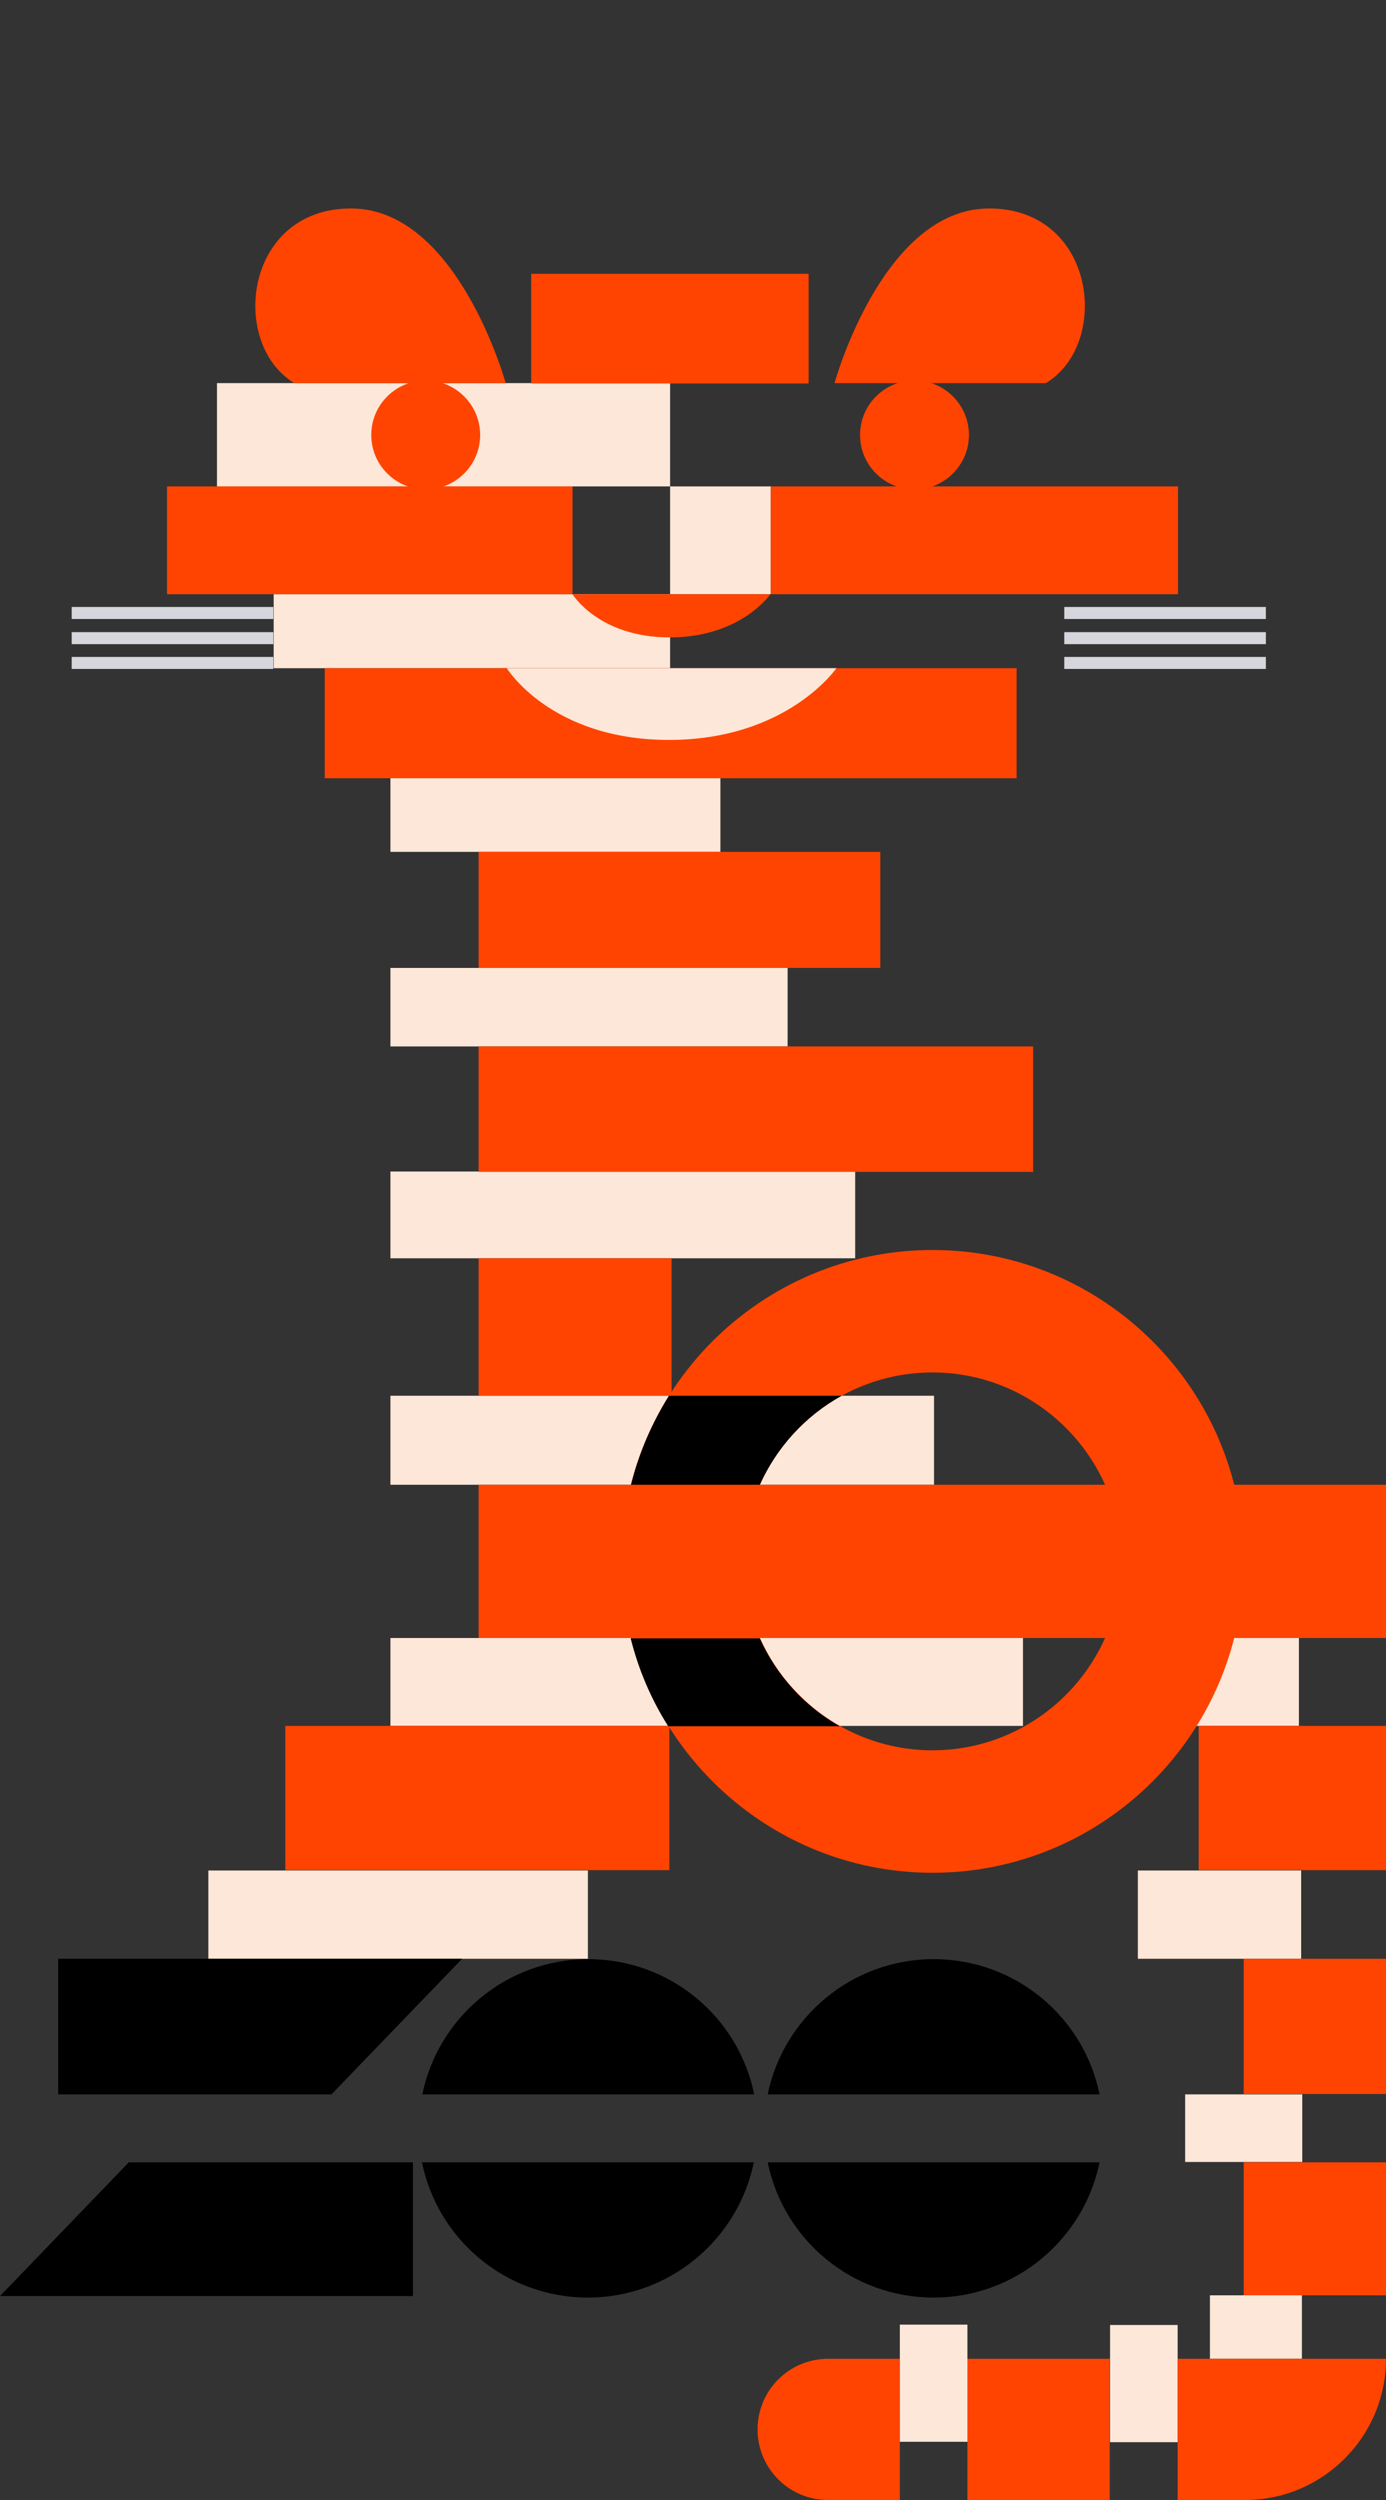 <?xml version="1.0" encoding="utf-8"?>
<!-- Generator: Adobe Illustrator 22.1.0, SVG Export Plug-In . SVG Version: 6.00 Build 0)  -->
<svg version="1.1" id="Layer_1" xmlns="http://www.w3.org/2000/svg" xmlns:xlink="http://www.w3.org/1999/xlink" x="0px" y="0px"
	 viewBox="0 0 369.2 665.6" style="enable-background:new 0 0 369.2 665.6;" xml:space="preserve">
<rect x="0" y="0" width="369.2" height="665.6" fill="#333333" stroke="none"/>
<style type="text/css">
	.st0{fill:#D6D7DD;}
	.st1{fill:#FDE7D8;}
	.st2{fill:#FF4402;}
</style>
<g id="Tijger">
	<g id="Snorharen_Group_2">
		<rect id="Snorharen_6" x="283.5" y="161.6" class="st0" width="53.7" height="3.2"/>
		<rect id="Snorharen_5" x="283.5" y="168.3" class="st0" width="53.7" height="3.2"/>
		<rect id="Snorharen_4" x="283.5" y="174.9" class="st0" width="53.7" height="3.2"/>
	</g>
	<g id="Snorharen_Group_1">
		<rect id="Snorharen_3" x="19.1" y="161.6" class="st0" width="53.7" height="3.2"/>
		<rect id="Snorharen_2" x="19.1" y="168.3" class="st0" width="53.7" height="3.2"/>
		<rect id="Snorharen_1" x="19.1" y="174.9" class="st0" width="53.7" height="3.2"/>
	</g>
	<g id="Even">
		<rect x="239.7" y="618.9" class="st1" width="18" height="31.2"/>
		<rect x="295.7" y="619" class="st1" width="18" height="31.2"/>
		<rect x="322.3" y="611.1" class="st1" width="24.5" height="16.9"/>
		<rect x="315.7" y="557.6" class="st1" width="31.2" height="18"/>
		<rect x="303.1" y="498" class="st1" width="43.5" height="23.5"/>
		<rect id="Even_10" x="55.5" y="498" class="st1" width="101.1" height="23.5"/>
		<rect id="Even_9" x="316.2" y="436.1" class="st1" width="29.8" height="23.4"/>
		<rect id="Even_8" x="104" y="436.1" class="st1" width="168.5" height="23.4"/>
		<rect id="Even_7" x="104" y="371.6" class="st1" width="144.8" height="23.7"/>
		<rect id="Even_6" x="104" y="311.9" class="st1" width="123.8" height="23.1"/>
		<rect id="Even_5" x="104" y="257.7" class="st1" width="105.8" height="20.9"/>
		<rect id="Even_4" x="104" y="207.2" class="st1" width="87.9" height="19.6"/>
		<rect id="Even_3" x="72.9" y="158.2" class="st1" width="105.6" height="19.7"/>
		<rect id="Even_2" x="178.5" y="129.5" class="st1" width="26.8" height="28.7"/>
		<rect id="Even_1" x="57.8" y="102" class="st1" width="120.7" height="27.5"/>
	</g>
	<g id="Oneven">
		<path id="Oneven_18" class="st2" d="M239.7,665.6h-19.1c-10.4,0-18.8-8.4-18.8-18.8l0,0c0-10.4,8.4-18.8,18.8-18.8h19.1V665.6z"/>
		<rect id="Oneven_17" x="257.7" y="628" class="st2" width="37.9" height="37.6"/>
		<path id="Oneven_16" class="st2" d="M331.6,665.6h-17.9V628h55.5l0,0C369.2,648.7,352.4,665.6,331.6,665.6z"/>
		<rect id="Oneven_15" x="331.3" y="575.7" class="st2" width="37.9" height="35.4"/>
		<rect id="Oneven_14" x="331.3" y="521.5" class="st2" width="37.9" height="36"/>
		<rect id="Oneven_13" x="319.3" y="459.5" class="st2" width="49.9" height="38.4"/>
		<rect id="Oneven_12" x="76" y="459.5" class="st2" width="102.3" height="38.4"/>
		<rect id="Oneven_11" x="127.5" y="335" class="st2" width="51.4" height="36.6"/>
		<rect id="Oneven_10" x="127.5" y="278.6" class="st2" width="147.7" height="33.4"/>
		<rect id="Oneven_9" x="127.5" y="226.8" class="st2" width="107" height="30.9"/>
		<rect id="Oneven_8" x="86.5" y="177.9" class="st2" width="184.3" height="29.3"/>
		<rect id="Oneven_7" x="205.3" y="129.5" class="st2" width="108.5" height="28.7"/>
		<rect id="Oneven_6" x="44.5" y="129.5" class="st2" width="108" height="28.7"/>
		<circle id="Oneven_5" class="st2" cx="243.6" cy="115.8" r="14.5"/>
		<circle id="Oneven_4" class="st2" cx="113.4" cy="115.8" r="14.5"/>
		<rect id="Oneven_3" x="141.5" y="72.9" class="st2" width="73.9" height="29.2"/>
		<path id="Oneven_2" class="st2" d="M222.3,102c0,0,12.8-46.5,41.2-46.5s32.5,36,15.1,46.5H222.3z"/>
		<path id="Oneven_1" class="st2" d="M134.7,102c0,0-12.8-46.5-41.2-46.5S61,91.5,78.4,102H134.7z"/>
	</g>
	<path id="Mouth" class="st1" d="M135,177.9c0,0,11.7,19.1,43.2,19.1s44.6-19.1,44.6-19.1H135z"/>
	<path id="Nose" class="st2" d="M152.5,158.2c0,0,7,11.5,25.9,11.5c19,0,26.8-11.5,26.8-11.5H152.5z"/>
	<g id="Zoo">
		<polygon points="88.3,557.6 15.5,557.6 15.5,521.5 123.1,521.5 		"/>
		<polygon points="34.3,575.7 110,575.7 110,611.3 0,611.3 		"/>
		<g id="Zoo2">
			<path d="M292.9,557.6c-4.2-20.6-22.4-36-44.2-36s-40,15.5-44.2,36H292.9z"/>
			<path d="M204.5,575.7c4.2,20.6,22.4,36,44.2,36s40-15.5,44.2-36H204.5z"/>
		</g>
		<g id="Zoo1">
			<path d="M200.9,557.6c-4.2-20.6-22.4-36-44.2-36s-40,15.5-44.2,36H200.9z"/>
			<path d="M112.4,575.7c4.2,20.6,22.4,36,44.2,36s40-15.5,44.2-36H112.4z"/>
		</g>
	</g>
	<g id="London_underground">
		<rect x="127.5" y="395.3" class="st2" width="241.7" height="40.8"/>
		<path class="st2" d="M248.4,365.4c27.7,0,50.3,22.6,50.3,50.3c0,27.7-22.6,50.3-50.3,50.3s-50.3-22.6-50.3-50.3
			S220.6,365.4,248.4,365.4 M248.4,332.8c-45.8,0-82.9,37.2-82.9,82.9s37.2,82.9,82.9,82.9c45.8,0,82.9-37.2,82.9-82.9
			S294.2,332.8,248.4,332.8L248.4,332.8z"/>
	</g>
	<g id="Overlay_london">
		<path d="M202.4,395.3c4.5-10,12.2-18.4,21.8-23.7h-46c-4.5,7.2-8,15.2-10.1,23.7H202.4z"/>
		<path d="M223.7,459.6c-9.4-5.3-16.9-13.6-21.3-23.4H168c2.1,8.4,5.5,16.3,10,23.4H223.7z"/>
	</g>
</g>
</svg>
